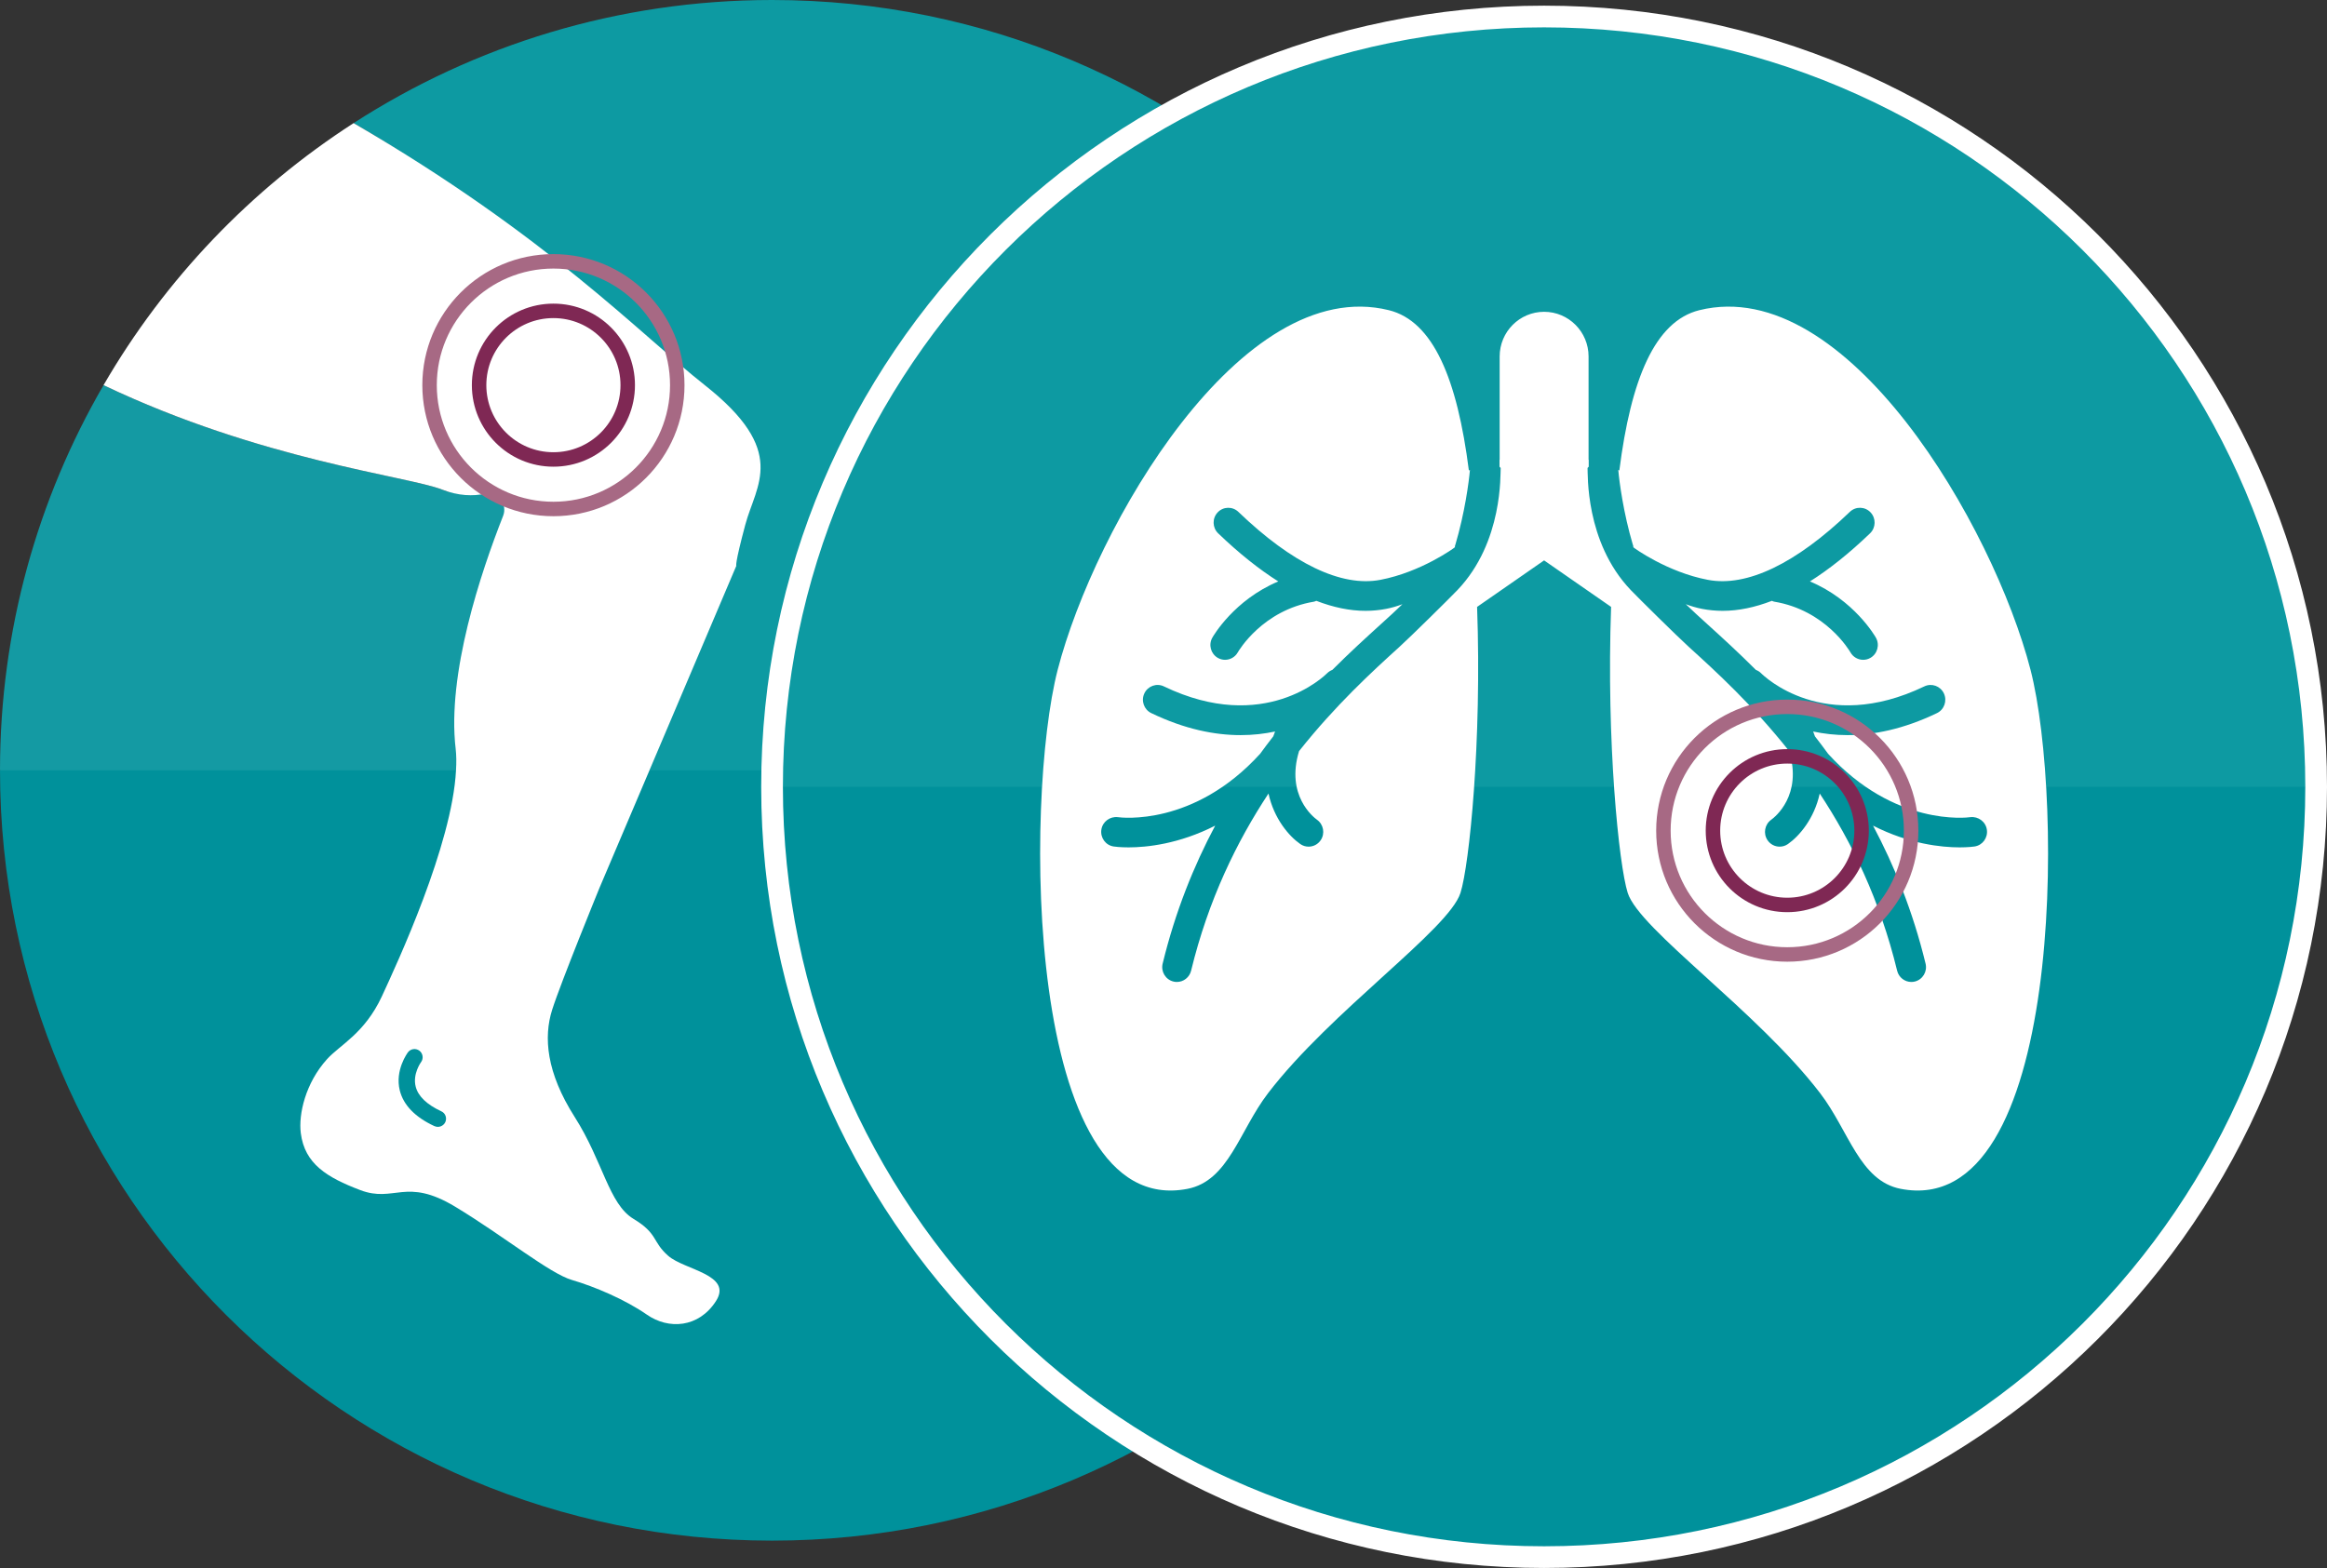 <?xml version="1.0" encoding="utf-8"?>
<!-- Generator: Adobe Illustrator 24.0.1, SVG Export Plug-In . SVG Version: 6.00 Build 0)  -->
<svg version="1.1" id="Layer_1" xmlns="http://www.w3.org/2000/svg" xmlns:xlink="http://www.w3.org/1999/xlink" x="0px" y="0px"
	 viewBox="0 0 140.44 94.655" style="enable-background:new 0 0 140.44 94.655;" xml:space="preserve">
<rect x="0" y="0" width="140.44" height="94.655" fill="#333333" stroke="none"/>
<style type="text/css">
	.st0{fill-rule:evenodd;clip-rule:evenodd;fill:#00919B;}
	.st1{fill:none;}
	.st2{fill:#149AA3;}
	.st3{fill:#0D9AA2;}
	.st4{fill:#FFFFFF;}
	.st5{fill-rule:evenodd;clip-rule:evenodd;fill:#0D9AA2;}
	.st6{fill-rule:evenodd;clip-rule:evenodd;fill:none;stroke:#FFFFFF;stroke-width:1.31;stroke-miterlimit:10;}
	.st7{fill-rule:evenodd;clip-rule:evenodd;fill:#FFFFFF;}
	.st8{fill-rule:evenodd;clip-rule:evenodd;fill:none;stroke:#7F2854;stroke-width:0.873;stroke-miterlimit:10;}
	.st9{fill-rule:evenodd;clip-rule:evenodd;fill:none;stroke:#A76984;stroke-width:0.873;stroke-miterlimit:10;}
</style>
<g>
	<path class="st0" d="M93.19,46.502c0,25.682-20.861,46.502-46.595,46.502S0,72.184,0,46.502l41.662-25.859L93.19,46.502z"/>
	<g>
		<path class="st1" d="M26.636,67.087c-0.879-0.409-1.4-0.91-1.549-1.489c-0.196-0.765,0.319-1.474,0.324-1.482
			c0.161-0.218,0.116-0.527-0.101-0.689c-0.217-0.163-0.524-0.119-0.687,0.097c-0.033,0.043-0.8,1.079-0.494,2.305
			c0.221,0.886,0.926,1.61,2.092,2.152c0.005,0.002,0.01,0.005,0.015,0.007c0.243,0.103,0.527-0.004,0.639-0.246
			C26.99,67.494,26.883,67.201,26.636,67.087z"/>
		<path class="st2" d="M27.501,45.2c-0.535-4.528,1.526-10.668,2.863-14.058c0.285-0.722-0.34-1.495-1.099-1.334
			c-0.716,0.152-1.586,0.139-2.579-0.251c-2.089-0.822-10.904-1.764-20.436-6.307C2.282,30.091,0,38.028,0,46.502h27.522
			C27.546,46.041,27.548,45.598,27.501,45.2z"/>
		<path class="st3" d="M41.804,24.537c5.052,3.984,3.826,4.703,3.177,7.14c-0.65,2.437-0.542,2.483-0.542,2.483l-5.242,12.342H93.19
			C93.19,20.819,72.329,0,46.595,0C37.284,0,28.618,2.736,21.34,7.432C33.084,14.265,37.937,21.487,41.804,24.537z"/>
		<path class="st4" d="M42.535,23.25c-3.869-3.048-9.45-8.983-21.194-15.818c-6.201,4-11.385,9.424-15.093,15.818
			c9.533,4.542,18.346,5.485,20.438,6.306c0.991,0.389,1.865,0.402,2.577,0.253c0.76-0.162,1.384,0.611,1.101,1.332
			c-1.336,3.389-3.398,9.529-2.865,14.058c0.048,0.397,0.048,0.843,0.022,1.301c-0.231,4.507-3.542,11.63-4.481,13.66
			c-1.044,2.236-2.524,2.917-3.302,3.778c-1.306,1.446-1.729,3.328-1.585,4.463c0.236,1.865,1.581,2.677,3.585,3.441
			c2.074,0.79,2.747-0.799,5.734,1.004c2.983,1.804,5.699,4.031,7.048,4.424c1.349,0.393,3.21,1.179,4.52,2.092
			c1.31,0.913,3.127,0.799,4.166-0.812c1.044-1.611-1.908-1.882-2.882-2.743c-0.978-0.86-0.598-1.328-2.092-2.227
			c-1.494-0.904-1.834-3.459-3.55-6.153c-1.712-2.69-1.882-4.817-1.358-6.468c0.524-1.655,2.856-7.359,2.856-7.359l3.018-7.101
			l5.241-12.341c0,0-0.109-0.048,0.542-2.481C45.632,29.242,47.588,27.237,42.535,23.25z M26.875,67.742
			c-0.114,0.24-0.397,0.349-0.638,0.245c-0.009,0-0.013-0.004-0.017-0.004c-1.166-0.542-1.869-1.266-2.092-2.153
			c-0.306-1.227,0.463-2.262,0.493-2.306c0.166-0.218,0.472-0.258,0.69-0.096c0.214,0.162,0.262,0.472,0.1,0.69
			c-0.004,0.004-0.52,0.716-0.323,1.48c0.148,0.581,0.668,1.079,1.546,1.489C26.884,67.2,26.988,67.493,26.875,67.742z"/>
	</g>
</g>
<g>
	<g>
		<path class="st0" d="M139.785,47.498C139.785,73.181,118.924,94,93.19,94S46.595,73.181,46.595,47.498l44.206-27.201
			L139.785,47.498z"/>
		<path class="st5" d="M93.19,0.997c25.734,0,46.595,20.819,46.595,46.502h-93.19C46.595,21.816,67.456,0.997,93.19,0.997z"/>
	</g>
	<path class="st6" d="M93.19,0.997c25.734,0,46.595,20.819,46.595,46.502C139.785,73.18,118.924,94,93.19,94
		S46.595,73.18,46.595,47.498C46.595,21.816,67.456,0.997,93.19,0.997z"/>
</g>
<g>
	<path class="st7" d="M122.548,40.437c-2.233-8.651-11.069-23.914-19.988-21.712c-2.688,0.664-4.131,4.177-4.829,9.677
		c-0.021-0.013-0.043-0.023-0.064-0.035c0.059,0.705,0.309,2.597,0.881,4.524c0.037,0.05,0.007,0.092,0.034,0.15
		c0.011,0.024,2.038,1.499,4.495,1.963c2.346,0.446,5.31-0.975,8.565-4.104c0.353-0.34,0.915-0.328,1.251,0.032
		c0.337,0.358,0.323,0.923-0.031,1.263c-1.248,1.2-2.458,2.165-3.628,2.904c2.666,1.121,3.919,3.285,3.981,3.396
		c0.242,0.429,0.093,0.975-0.331,1.219c-0.138,0.08-0.288,0.117-0.437,0.117c-0.307,0-0.605-0.161-0.768-0.449
		c-0.06-0.104-1.499-2.552-4.612-3.063c-0.047-0.008-0.084-0.034-0.128-0.049c-1.027,0.396-2.018,0.604-2.969,0.604
		c-0.423,0-0.838-0.039-1.245-0.118c-0.35-0.068-0.675-0.167-0.984-0.282c0.369,0.361,0.833,0.782,1.355,1.255
		c0.824,0.747,1.813,1.649,2.875,2.71c0.114,0.044,0.222,0.108,0.314,0.202c0.151,0.152,3.788,3.712,9.853,0.794
		c0.442-0.211,0.969-0.022,1.179,0.423c0.21,0.446,0.023,0.98-0.419,1.191c-2.026,0.974-3.834,1.328-5.389,1.328
		c-0.754,0-1.449-0.083-2.082-0.219c0.04,0.099,0.074,0.196,0.109,0.293c0.266,0.34,0.53,0.69,0.793,1.052
		c3.997,4.398,8.392,3.856,8.585,3.827c0.476-0.058,0.929,0.272,0.998,0.759c0.069,0.487-0.263,0.939-0.744,1.011
		c-0.053,0.008-0.377,0.053-0.901,0.053c-1.087,0-3.041-0.198-5.226-1.312c1.282,2.412,2.402,5.165,3.171,8.33
		c0.117,0.479-0.173,0.963-0.648,1.081c-0.071,0.018-0.142,0.026-0.211,0.026c-0.397,0-0.759-0.272-0.858-0.681
		c-1.043-4.29-2.765-7.807-4.671-10.694c-0.331,1.515-1.234,2.572-1.92,3.05c-0.153,0.107-0.327,0.157-0.5,0.157
		c-0.282,0-0.557-0.135-0.729-0.388c-0.275-0.405-0.173-0.958,0.225-1.239c0.212-0.153,1.893-1.471,1.08-4.14
		c-2.203-2.781-4.438-4.825-6.047-6.283c-0.698-0.633-3.072-2.978-3.514-3.441c-2.778-2.913-2.578-7.07-2.608-7.361
		c-0.003-0.03,0.071-0.061,0.071-0.092v-0.411c-0.003-0.001-0.006-0.002-0.009-0.002v-6.234c0-1.49-1.201-2.697-2.683-2.697
		c-1.482,0-2.683,1.208-2.683,2.697v6.234c-0.003,0.001-0.006,0.002-0.009,0.002v0.411c0,0.031,0.074,0.061,0.071,0.092
		c-0.03,0.291,0.17,4.448-2.608,7.361c-0.442,0.463-2.815,2.808-3.514,3.441c-1.609,1.458-3.843,3.502-6.047,6.283
		c-0.813,2.669,0.868,3.987,1.08,4.14c0.398,0.281,0.501,0.835,0.225,1.239c-0.172,0.253-0.447,0.388-0.729,0.388
		c-0.173,0-0.347-0.05-0.5-0.157c-0.687-0.478-1.589-1.534-1.92-3.05c-1.906,2.888-3.628,6.404-4.671,10.694
		c-0.098,0.408-0.46,0.681-0.858,0.681c-0.07,0-0.141-0.008-0.211-0.026c-0.475-0.118-0.764-0.602-0.648-1.081
		c0.769-3.165,1.889-5.919,3.171-8.33c-2.186,1.113-4.139,1.312-5.226,1.312c-0.524,0-0.848-0.045-0.901-0.053
		c-0.481-0.071-0.813-0.524-0.744-1.011c0.069-0.487,0.523-0.817,0.998-0.759c0.193,0.029,4.588,0.571,8.585-3.827
		c0.263-0.362,0.527-0.712,0.793-1.052c0.035-0.097,0.069-0.194,0.109-0.293c-0.633,0.136-1.327,0.219-2.082,0.219
		c-1.555,0-3.363-0.353-5.389-1.328c-0.441-0.212-0.629-0.746-0.419-1.191c0.21-0.445,0.737-0.635,1.179-0.423
		c6.066,2.918,9.702-0.643,9.853-0.794c0.092-0.093,0.2-0.158,0.314-0.202c1.061-1.061,2.05-1.962,2.875-2.71
		c0.522-0.473,0.986-0.895,1.355-1.255c-0.309,0.115-0.633,0.214-0.984,0.282c-0.407,0.078-0.822,0.118-1.245,0.118
		c-0.95,0-1.942-0.208-2.969-0.604c-0.044,0.014-0.081,0.041-0.128,0.049c-3.113,0.511-4.552,2.96-4.612,3.063
		c-0.163,0.288-0.461,0.449-0.768,0.449c-0.149,0-0.299-0.038-0.437-0.117c-0.424-0.245-0.573-0.79-0.331-1.219
		c0.062-0.11,1.315-2.275,3.981-3.396c-1.17-0.74-2.38-1.704-3.628-2.904c-0.354-0.34-0.368-0.906-0.031-1.263
		c0.336-0.359,0.897-0.372,1.25-0.032c3.254,3.129,6.219,4.55,8.565,4.104c2.456-0.465,4.484-1.939,4.495-1.963
		c0.027-0.059-0.003-0.1,0.034-0.15c0.571-1.926,0.822-3.818,0.881-4.524c-0.021,0.012-0.043,0.022-0.064,0.035
		c-0.698-5.5-2.142-9.014-4.829-9.677c-8.919-2.203-17.755,13.061-19.988,21.712c-2.014,7.804-2.011,33.235,7.833,31.331
		c2.483-0.48,3.131-3.509,4.862-5.772c3.789-4.952,10.91-9.878,11.615-12.093c0.534-1.679,1.296-9.119,1.003-17.266l4.044-2.808
		l4.044,2.808c-0.293,8.147,0.469,15.586,1.003,17.266c0.705,2.215,7.826,7.141,11.615,12.093c1.731,2.262,2.379,5.291,4.862,5.772
		C124.559,73.672,124.562,48.242,122.548,40.437z"/>
</g>
<g>
	<path class="st8" d="M107.866,45.659c2.477,0,4.485,2.008,4.485,4.485s-2.008,4.485-4.485,4.485s-4.485-2.008-4.485-4.485
		S105.389,45.659,107.866,45.659z"/>
	<path class="st9" d="M107.866,42.669c4.128,0,7.475,3.347,7.475,7.475s-3.347,7.475-7.475,7.475c-4.128,0-7.475-3.347-7.475-7.475
		S103.738,42.669,107.866,42.669z"/>
</g>
<g>
	<path class="st8" d="M33.4,18.766c2.477,0,4.485,2.008,4.485,4.485s-2.008,4.485-4.485,4.485s-4.485-2.008-4.485-4.485
		S30.922,18.766,33.4,18.766z"/>
	<path class="st9" d="M33.4,15.776c4.128,0,7.475,3.347,7.475,7.475s-3.347,7.475-7.475,7.475s-7.475-3.347-7.475-7.475
		S29.271,15.776,33.4,15.776z"/>
</g>
</svg>
